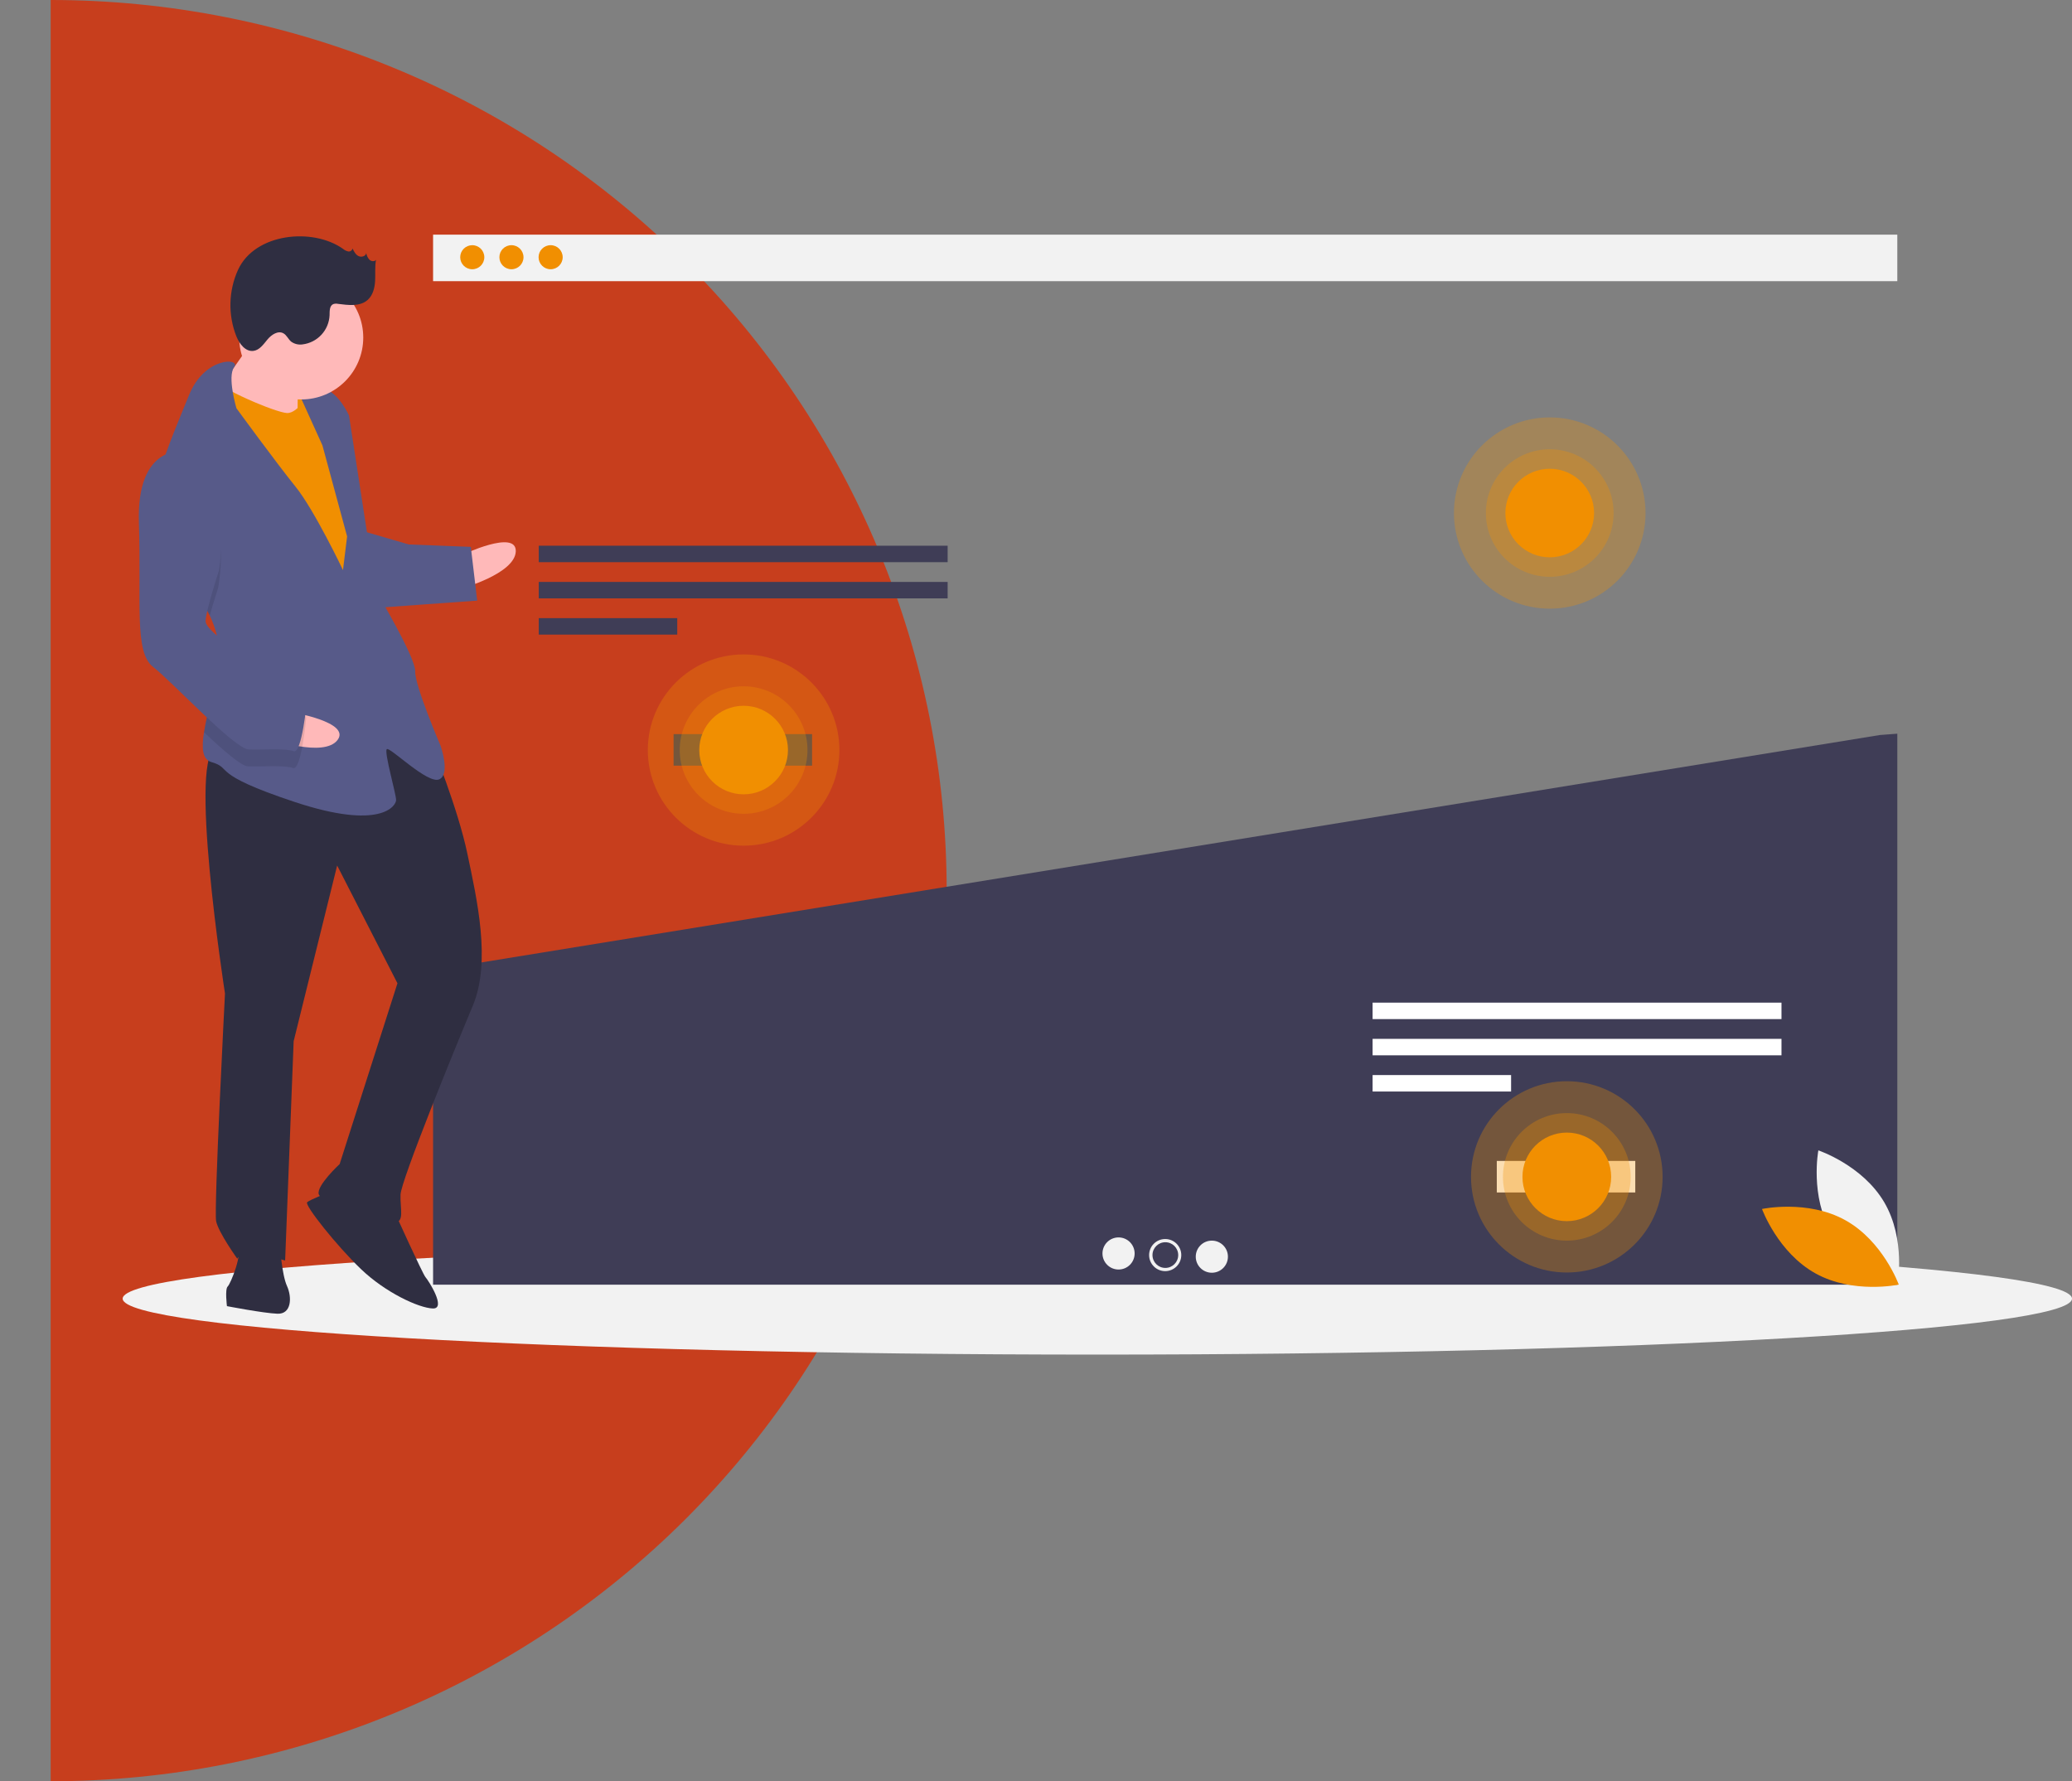 <svg width="777" height="668" viewBox="0 0 777 668" fill="none" xmlns="http://www.w3.org/2000/svg">
<rect x="0" y="0" width="777" height="668" fill="#808080" stroke="none"/>
<path d="M19 668C63.124 668 106.816 659.361 147.582 642.576C188.347 625.791 225.387 601.188 256.588 570.174C287.788 539.159 312.538 502.339 329.424 461.816C346.309 421.294 355 377.862 355 334C355 290.139 346.309 246.706 329.424 206.184C312.538 165.661 287.788 128.841 256.588 97.826C225.387 66.812 188.347 42.209 147.582 25.424C106.816 8.639 63.124 1.39248e-05 19 1.58306e-05L19 334L19 668Z" fill="#C73E1D"/>
<g clip-path="url(#clip0)">
<path d="M411.5 508C613.36 508 777 498.605 777 487.015C777 475.425 613.36 466.029 411.5 466.029C209.64 466.029 46 475.425 46 487.015C46 498.605 209.64 508 411.5 508Z" fill="#F2F2F2"/>
<path d="M711.491 88H162.406V105.439H711.491V88Z" fill="#F2F2F2"/>
<path d="M177.099 100.976C179.596 100.976 181.62 98.955 181.62 96.463C181.62 93.97 179.596 91.949 177.099 91.949C174.603 91.949 172.578 93.97 172.578 96.463C172.578 98.955 174.603 100.976 177.099 100.976Z" fill="#F18F01"/>
<path d="M191.793 100.976C194.29 100.976 196.314 98.955 196.314 96.463C196.314 93.97 194.29 91.949 191.793 91.949C189.296 91.949 187.272 93.97 187.272 96.463C187.272 98.955 189.296 100.976 191.793 100.976Z" fill="#F18F01"/>
<path d="M206.486 100.976C208.983 100.976 211.007 98.955 211.007 96.463C211.007 93.97 208.983 91.949 206.486 91.949C203.989 91.949 201.965 93.97 201.965 96.463C201.965 98.955 203.989 100.976 206.486 100.976Z" fill="#F18F01"/>
<path d="M162.795 363.814L162.406 364.147V481.787H711.491V275.149L704.947 275.644L162.795 363.814Z" fill="#3F3D56"/>
<path d="M355.365 204.655H202.032V210.827H355.365V204.655Z" fill="#3F3D56"/>
<path d="M355.365 218.234H202.032V224.406H355.365V218.234Z" fill="#3F3D56"/>
<path d="M253.968 231.813H202.032V237.985H253.968V231.813Z" fill="#3F3D56"/>
<path d="M668.056 376.01H514.724V382.182H668.056V376.01Z" fill="white"/>
<path d="M668.056 389.589H514.724V395.761H668.056V389.589Z" fill="white"/>
<path d="M566.659 403.168H514.724V409.34H566.659V403.168Z" fill="white"/>
<path d="M419.457 476.096C422.788 476.096 425.489 473.401 425.489 470.075C425.489 466.75 422.788 464.054 419.457 464.054C416.126 464.054 413.426 466.75 413.426 470.075C413.426 473.401 416.126 476.096 419.457 476.096Z" fill="#F2F2F2"/>
<path d="M436.949 476.699C440.28 476.699 442.98 474.003 442.98 470.677C442.98 467.352 440.28 464.656 436.949 464.656C433.618 464.656 430.917 467.352 430.917 470.677C430.917 474.003 433.618 476.699 436.949 476.699Z" fill="#F2F2F2"/>
<path d="M454.44 477.301C457.771 477.301 460.471 474.605 460.471 471.28C460.471 467.954 457.771 465.258 454.44 465.258C451.109 465.258 448.408 467.954 448.408 471.28C448.408 474.605 451.109 477.301 454.44 477.301Z" fill="#F2F2F2"/>
<path d="M437.004 475.494C439.669 475.494 441.829 473.338 441.829 470.677C441.829 468.017 439.669 465.86 437.004 465.86C434.339 465.86 432.179 468.017 432.179 470.677C432.179 473.338 434.339 475.494 437.004 475.494Z" fill="#3F3D56"/>
<path d="M304.53 275.304H252.595V287.133H304.53V275.304Z" fill="#3F3D56"/>
<path d="M613.23 435.369H561.295V447.198H613.23V435.369Z" fill="white"/>
<path opacity="0.3" d="M278.856 317.147C298.697 317.147 314.782 301.09 314.782 281.282C314.782 261.474 298.697 245.417 278.856 245.417C259.014 245.417 242.929 261.474 242.929 281.282C242.929 301.09 259.014 317.147 278.856 317.147Z" fill="#F18F01"/>
<path opacity="0.3" d="M278.856 305.192C292.083 305.192 302.806 294.487 302.806 281.282C302.806 268.077 292.083 257.372 278.856 257.372C265.628 257.372 254.905 268.077 254.905 281.282C254.905 294.487 265.628 305.192 278.856 305.192Z" fill="#F18F01"/>
<path d="M278.855 297.886C288.041 297.886 295.488 290.452 295.488 281.282C295.488 272.112 288.041 264.678 278.855 264.678C269.67 264.678 262.223 272.112 262.223 281.282C262.223 290.452 269.67 297.886 278.855 297.886Z" fill="#F18F01"/>
<path opacity="0.3" d="M581.152 228.262C600.993 228.262 617.078 212.205 617.078 192.397C617.078 172.59 600.993 156.532 581.152 156.532C561.31 156.532 545.226 172.59 545.226 192.397C545.226 212.205 561.31 228.262 581.152 228.262Z" fill="#F18F01"/>
<path opacity="0.3" d="M581.152 216.307C594.38 216.307 605.103 205.603 605.103 192.397C605.103 179.192 594.38 168.487 581.152 168.487C567.924 168.487 557.201 179.192 557.201 192.397C557.201 205.603 567.924 216.307 581.152 216.307Z" fill="#F18F01"/>
<path d="M581.152 209.002C590.338 209.002 597.784 201.568 597.784 192.397C597.784 183.227 590.338 175.793 581.152 175.793C571.966 175.793 564.519 183.227 564.519 192.397C564.519 201.568 571.966 209.002 581.152 209.002Z" fill="#F18F01"/>
<path opacity="0.3" d="M587.555 477.211C607.397 477.211 623.482 461.154 623.482 441.346C623.482 421.539 607.397 405.481 587.555 405.481C567.714 405.481 551.629 421.539 551.629 441.346C551.629 461.154 567.714 477.211 587.555 477.211Z" fill="#F18F01"/>
<path opacity="0.3" d="M587.555 465.256C600.783 465.256 611.506 454.551 611.506 441.346C611.506 428.141 600.783 417.436 587.555 417.436C574.328 417.436 563.605 428.141 563.605 441.346C563.605 454.551 574.328 465.256 587.555 465.256Z" fill="#F18F01"/>
<path d="M587.555 457.951C596.741 457.951 604.188 450.517 604.188 441.346C604.188 432.176 596.741 424.742 587.555 424.742C578.369 424.742 570.923 432.176 570.923 441.346C570.923 450.517 578.369 457.951 587.555 457.951Z" fill="#F18F01"/>
<path d="M105.825 160.634L120.612 161.207L121.349 142.228L106.563 141.655L105.825 160.634Z" fill="#F18F01"/>
<path d="M173.265 208.124C173.265 208.124 193.743 198.357 193.415 206.792C193.087 215.227 172.774 220.777 172.774 220.777L173.265 208.124Z" fill="#FFB9B9"/>
<path d="M162.031 279.496C162.031 279.496 171.692 303.102 175.261 320.135C178.831 337.169 184.267 360.611 177.274 377.236C170.282 393.861 150.401 442.723 150.197 447.995C149.992 453.267 151.899 458.621 147.675 458.457C143.45 458.293 120.459 451.068 119.526 447.863C118.593 444.659 127.37 436.551 127.37 436.551L149.044 368.752L126.43 324.581L110.12 390.476L106.925 472.719C106.925 472.719 91.246 467.888 88.97 472.024C88.97 472.024 81.945 462.248 81.052 457.99C80.16 453.731 84.37 372.584 84.37 372.584C84.37 372.584 69.978 280.156 81.596 280.606C93.214 281.056 138.721 253.25 162.031 279.496Z" fill="#2F2E41"/>
<path d="M147.839 454.239C147.839 454.239 158.556 477.886 159.571 478.981C160.586 480.076 167.57 490.907 162.289 490.702C157.008 490.498 144.538 484.735 135.36 475.932C126.182 467.129 114.081 451.877 115.178 450.863C116.276 449.85 123.792 446.973 123.792 446.973L147.839 454.239Z" fill="#2F2E41"/>
<path d="M105.017 467.365C105.017 467.365 105.664 477.95 107.613 482.25C109.561 486.549 109.315 492.875 104.034 492.671C98.753 492.466 85.105 489.826 85.105 489.826C85.105 489.826 84.294 483.459 85.391 482.445C86.489 481.432 91.164 469.997 89.174 466.752C87.185 463.507 105.017 467.365 105.017 467.365Z" fill="#2F2E41"/>
<path d="M97.204 123.869C97.204 123.869 85.946 141.385 81.558 145.439C77.169 149.493 89.516 158.419 89.516 158.419L111.614 161.386C111.614 161.386 111.336 141.312 112.474 139.244C113.612 137.176 97.204 123.869 97.204 123.869Z" fill="#FFB9B9"/>
<path d="M116.412 146.788C116.412 146.788 111.86 155.06 107.635 154.896C103.41 154.733 81.558 145.439 80.624 142.235C79.691 139.031 73.386 165.186 73.386 165.186L126.857 259.127L139.9 250.128L133.581 194.972L128.39 165.204L116.412 146.788Z" fill="#F18F01"/>
<path d="M78.652 230.861C80.785 235.315 82.117 239.96 81.933 244.716C81.924 244.927 81.916 245.137 81.897 245.348C81.391 255.107 77.79 266.393 76.498 274.601C75.561 280.489 75.828 284.786 79.279 285.796C87.647 288.232 78.059 289.973 110.432 300.73C142.806 311.487 148.455 302.202 148.537 300.093C148.619 297.984 143.953 281.964 145.05 280.951C146.147 279.937 160.401 294.217 164.708 292.271C169.015 290.326 165.199 279.619 165.199 279.619C165.199 279.619 155.498 257.067 155.702 251.795C155.907 246.523 141.006 221.659 141.006 221.659L130.871 155.796C130.871 155.796 126.974 147.197 121.734 145.938C116.494 144.679 112.146 147.679 112.146 147.679L120.915 167.026L130.166 201.176L128.619 213.788C128.619 213.788 117.861 191.196 110.795 182.474C103.729 173.753 88.664 153.106 88.664 153.106C88.664 153.106 85.147 141.259 87.802 137.719C90.458 134.168 76.727 133.636 70.873 148.193C67.77 155.909 62.732 167.414 59.577 178.126C56.764 187.616 55.436 196.488 58.222 201.559C62.48 209.305 73.191 219.488 78.652 230.861Z" fill="#575A89"/>
<path opacity="0.1" d="M58.222 201.559C62.48 209.305 73.191 219.488 78.652 230.861C80.078 225.731 81.818 220.424 81.818 220.424C81.818 220.424 88.492 184.779 68.752 175.567C65.481 175.251 62.21 176.163 59.577 178.126C56.764 187.616 55.436 196.488 58.222 201.559Z" fill="black"/>
<path d="M136.585 199.312L153.321 204.184L176.557 205.084L178.947 225.24L140.76 227.985C140.76 227.985 131.222 201.217 136.585 199.312Z" fill="#575A89"/>
<path d="M109.296 267.084C109.296 267.084 131.685 270.792 126.575 277.518C121.465 284.243 101.631 277.172 101.631 277.172L109.296 267.084Z" fill="#FFB9B9"/>
<path opacity="0.1" d="M81.897 245.348C81.391 255.107 77.79 266.393 76.498 274.601C83.63 281.34 90.412 287.283 92.969 287.382C98.249 287.587 106.74 286.859 109.868 288.036C112.995 289.213 114.83 269.221 114.83 269.221C114.83 269.221 112.963 262.813 104.636 259.322C99.016 256.961 88.243 250.557 81.897 245.348Z" fill="black"/>
<path d="M68.998 169.24C68.998 169.24 51.124 166.436 52.09 196.041C53.055 225.646 50.206 244.543 57.394 250.102C64.583 255.66 87.933 280.851 93.214 281.056C98.495 281.26 106.986 280.533 110.113 281.71C113.241 282.887 115.075 262.894 115.075 262.894C115.075 262.894 113.209 256.486 104.882 252.996C96.555 249.506 76.938 237.131 77.102 232.913C77.266 228.695 82.064 214.097 82.064 214.097C82.064 214.097 88.738 178.452 68.998 169.24Z" fill="#575A89"/>
<path d="M112.966 149.805C125.808 149.805 136.219 139.412 136.219 126.591C136.219 113.77 125.808 103.377 112.966 103.377C100.123 103.377 89.712 113.77 89.712 126.591C89.712 139.412 100.123 149.805 112.966 149.805Z" fill="#FFB9B9"/>
<path d="M128.623 93.319C129.184 93.801 129.855 94.138 130.578 94.298C130.941 94.363 131.314 94.281 131.617 94.072C131.92 93.862 132.128 93.542 132.195 93.18C132.727 94.281 133.327 95.455 134.413 96.021C135.5 96.586 137.179 96.112 137.336 94.899C137.494 95.82 137.903 96.68 138.516 97.386C139.19 98.027 140.412 98.189 141 97.469C140.525 100.064 140.818 102.733 140.669 105.367C140.52 108.001 139.816 110.793 137.822 112.525C134.915 115.051 130.543 114.428 126.719 113.949C126.141 113.828 125.541 113.861 124.979 114.044C123.547 114.653 123.612 116.643 123.593 118.197C123.476 120.923 122.395 123.52 120.542 125.526C118.689 127.532 116.184 128.817 113.472 129.154C111.954 129.388 110.405 129.011 109.166 128.105C108.08 127.186 107.525 125.689 106.281 124.999C104.257 123.876 101.803 125.513 100.323 127.291C98.843 129.069 97.385 131.256 95.093 131.581C92.061 132.011 89.752 128.927 88.619 126.087C87.056 122.106 86.307 117.854 86.417 113.58C86.526 109.305 87.492 105.096 89.257 101.201C95.587 87.425 117.211 85.246 128.623 93.319Z" fill="#2F2E41"/>
<path d="M686.833 462.438C695.023 476.38 711.54 481.9 711.54 481.9C711.54 481.9 714.779 464.815 706.59 450.872C698.4 436.93 681.883 431.41 681.883 431.41C681.883 431.41 678.643 448.495 686.833 462.438Z" fill="#F2F2F2"/>
<path d="M691.944 457.571C706.107 465.402 712.04 481.751 712.04 481.751C712.04 481.751 695.01 485.403 680.847 477.572C666.684 469.741 660.751 453.393 660.751 453.393C660.751 453.393 677.78 449.74 691.944 457.571Z" fill="#F18F01"/>
</g>
<defs>
<clipPath id="clip0">
<rect width="731" height="420" fill="white" transform="translate(46 88)"/>
</clipPath>
</defs>
</svg>
